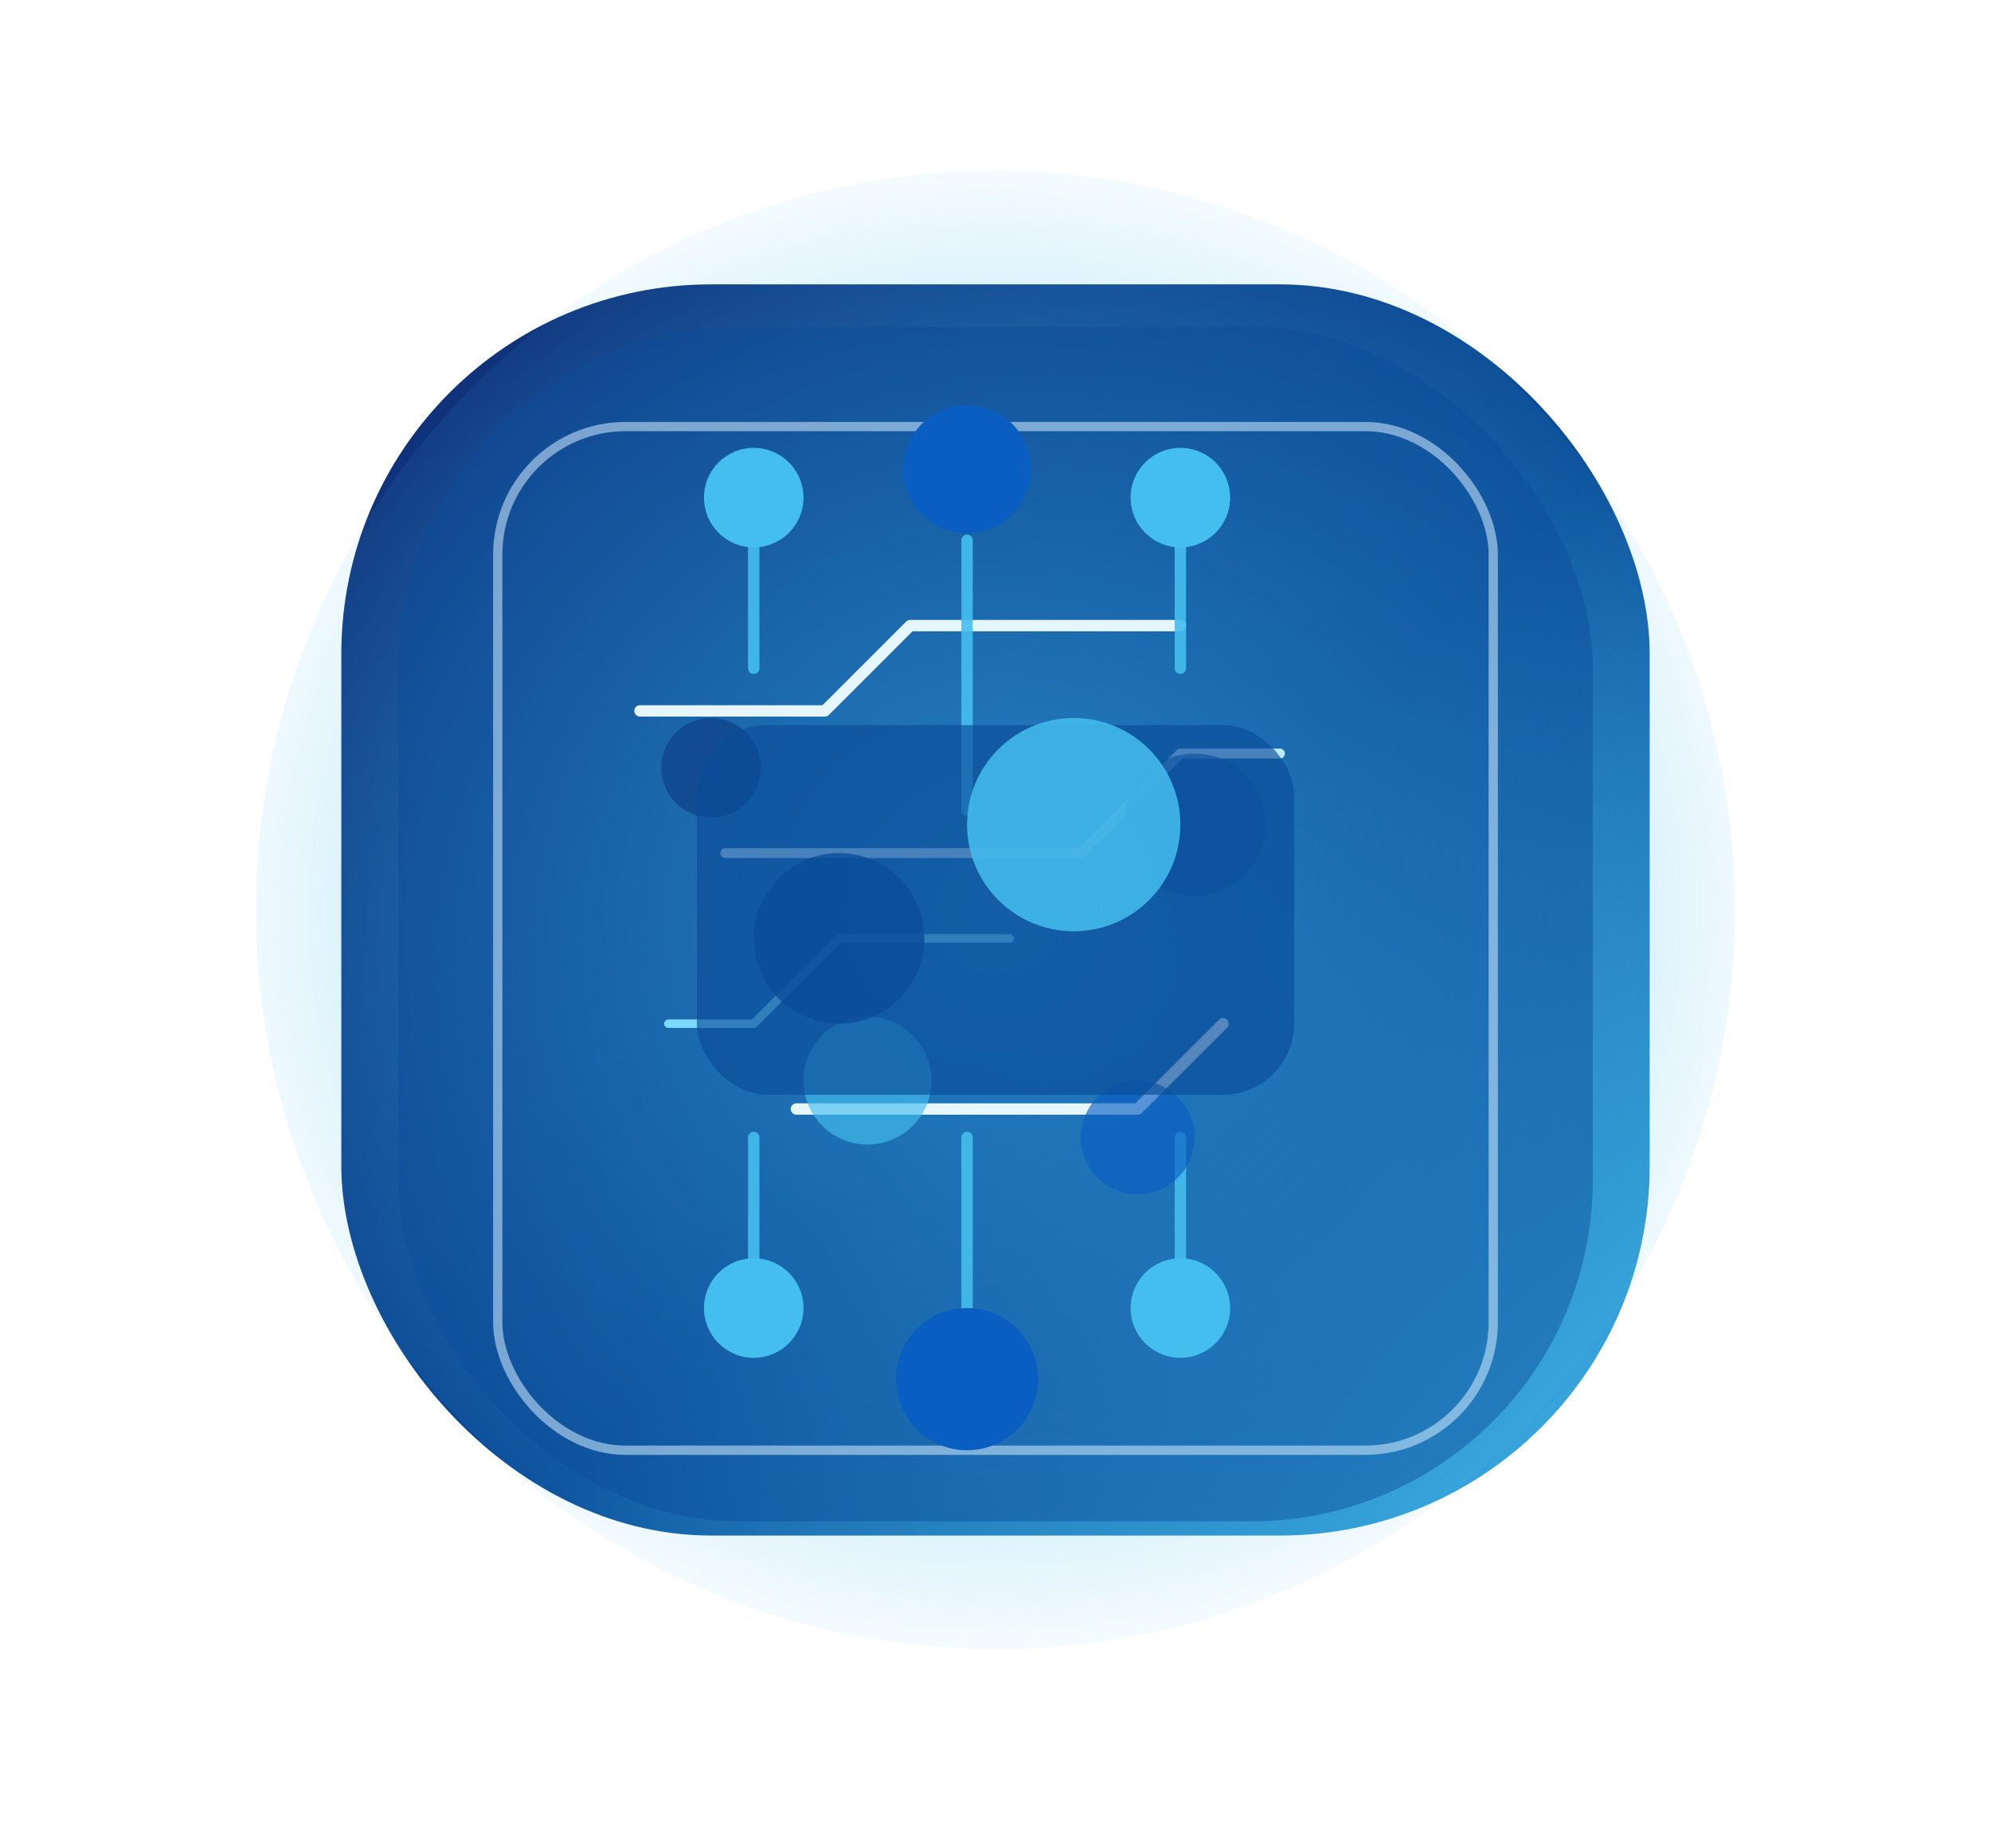 <svg width="560" height="520" viewBox="0 0 560 520" fill="none" xmlns="http://www.w3.org/2000/svg">
  <defs>
    <linearGradient id="projectsTechGradient" x1="96" y1="72" x2="464" y2="448" gradientUnits="userSpaceOnUse">
      <stop stop-color="#102D75"/>
      <stop offset="0.55" stop-color="#0A4C98"/>
      <stop offset="1" stop-color="#44BEEE"/>
    </linearGradient>
    <radialGradient id="projectsTechGlow" cx="0" cy="0" r="1" gradientUnits="userSpaceOnUse" gradientTransform="translate(280 256) rotate(90) scale(224 232)">
      <stop stop-color="#44BEEE" stop-opacity="0.85"/>
      <stop offset="1" stop-color="#44BEEE" stop-opacity="0"/>
    </radialGradient>
    <filter id="projectsShadow" x="60" y="40" width="440" height="440" filterUnits="userSpaceOnUse" color-interpolation-filters="sRGB">
      <feGaussianBlur stdDeviation="36" result="blur"/>
    </filter>
  </defs>
  <rect x="96" y="80" width="368" height="352" rx="104" fill="url(#projectsTechGradient)"/>
  <circle cx="280" cy="256" r="208" fill="url(#projectsTechGlow)"/>
  <g filter="url(#projectsShadow)" opacity="0.45">
    <rect x="112" y="92" width="336" height="336" rx="96" fill="#0A4C98"/>
  </g>
  <rect x="140" y="120" width="280" height="288" rx="36" stroke="#D2EDFF" stroke-opacity="0.55" stroke-width="2.6"/>
  <g stroke-linecap="round" stroke-linejoin="round">
    <path d="M180 200H232L256 176H332" stroke="#E6F6FF" stroke-width="3.2"/>
    <path d="M204 240H304L332 212H360" stroke="#B9E9FF" stroke-width="2.8"/>
    <path d="M224 312H320L344 288" stroke="#E6F6FF" stroke-width="3.2"/>
    <path d="M188 288H212L236 264H284" stroke="#7ED9FF" stroke-width="2.4"/>
  </g>
  <g opacity="0.9" stroke="#44BEEE" stroke-width="3.2" stroke-linecap="round">
    <path d="M212 152V188"/>
    <path d="M272 152V228"/>
    <path d="M332 152V188"/>
    <path d="M332 320V356"/>
    <path d="M272 320V384"/>
    <path d="M212 320V356"/>
  </g>
  <g>
    <circle cx="212" cy="140" r="14" fill="#44BEEE"/>
    <circle cx="272" cy="132" r="18" fill="#0B5EC1"/>
    <circle cx="332" cy="140" r="14" fill="#44BEEE"/>
    <circle cx="212" cy="368" r="14" fill="#44BEEE"/>
    <circle cx="272" cy="388" r="20" fill="#0B5EC1"/>
    <circle cx="332" cy="368" r="14" fill="#44BEEE"/>
  </g>
  <g opacity="0.65">
    <circle cx="200" cy="216" r="14" fill="#0C3C83"/>
    <circle cx="336" cy="232" r="20" fill="#0F58AC"/>
    <circle cx="244" cy="304" r="18" fill="#44BEEE"/>
    <circle cx="320" cy="320" r="16" fill="#0B5EC1"/>
  </g>
  <rect x="196" y="204" width="168" height="104" rx="20" fill="#0A4C98" opacity="0.65"/>
  <path d="M332 232C332 248.568 318.568 262 302 262C285.432 262 272 248.568 272 232C272 215.432 285.432 202 302 202C318.568 202 332 215.432 332 232Z" fill="#44BEEE" opacity="0.85"/>
  <circle cx="236" cy="264" r="24" fill="#0A4C98" opacity="0.8"/>
</svg>
